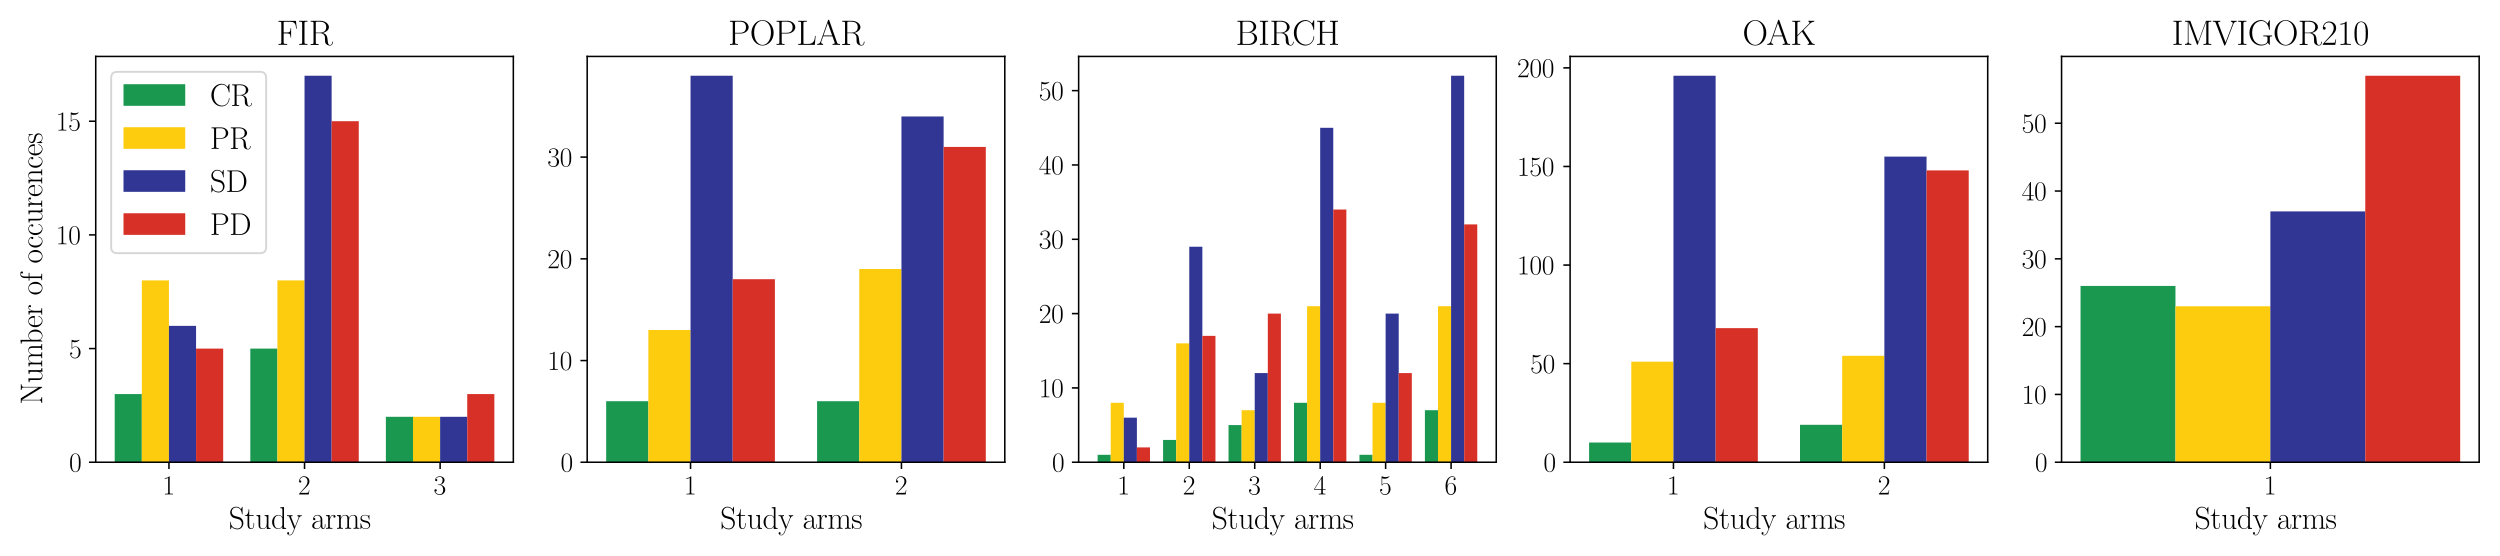 <?xml version="1.0" encoding="utf-8" standalone="no"?>
<!DOCTYPE svg PUBLIC "-//W3C//DTD SVG 1.1//EN"
  "http://www.w3.org/Graphics/SVG/1.1/DTD/svg11.dtd">
<svg xmlns:xlink="http://www.w3.org/1999/xlink" width="1296pt" height="288pt" viewBox="0 0 1296 288" xmlns="http://www.w3.org/2000/svg" version="1.1">
 <defs>
  <style type="text/css">*{stroke-linejoin: round; stroke-linecap: butt}</style>
 </defs>
 <g id="figure_1">
  <g id="patch_1">
   <path d="M 0 288 
L 1296 288 
L 1296 0 
L 0 0 
z
" style="fill: #ffffff"/>
  </g>
  <g id="axes_1">
   <g id="patch_2">
    <path d="M 49.626 239.633 
L 266.112 239.633 
L 266.112 29.253 
L 49.626 29.253 
z
" style="fill: #ffffff"/>
   </g>
   <g id="patch_3">
    <path d="M 59.466 239.633 
L 73.524 239.633 
L 73.524 204.275 
L 59.466 204.275 
z
" clip-path="url(#pa53cfef2d6)" style="fill: #1a9850"/>
   </g>
   <g id="patch_4">
    <path d="M 129.754 239.633 
L 143.812 239.633 
L 143.812 180.703 
L 129.754 180.703 
z
" clip-path="url(#pa53cfef2d6)" style="fill: #1a9850"/>
   </g>
   <g id="patch_5">
    <path d="M 200.042 239.633 
L 214.099 239.633 
L 214.099 216.061 
L 200.042 216.061 
z
" clip-path="url(#pa53cfef2d6)" style="fill: #1a9850"/>
   </g>
   <g id="patch_6">
    <path d="M 73.524 239.633 
L 87.581 239.633 
L 87.581 145.345 
L 73.524 145.345 
z
" clip-path="url(#pa53cfef2d6)" style="fill: #fdcc0f"/>
   </g>
   <g id="patch_7">
    <path d="M 143.812 239.633 
L 157.869 239.633 
L 157.869 145.345 
L 143.812 145.345 
z
" clip-path="url(#pa53cfef2d6)" style="fill: #fdcc0f"/>
   </g>
   <g id="patch_8">
    <path d="M 214.099 239.633 
L 228.157 239.633 
L 228.157 216.061 
L 214.099 216.061 
z
" clip-path="url(#pa53cfef2d6)" style="fill: #fdcc0f"/>
   </g>
   <g id="patch_9">
    <path d="M 87.581 239.633 
L 101.639 239.633 
L 101.639 168.917 
L 87.581 168.917 
z
" clip-path="url(#pa53cfef2d6)" style="fill: #313695"/>
   </g>
   <g id="patch_10">
    <path d="M 157.869 239.633 
L 171.927 239.633 
L 171.927 39.271 
L 157.869 39.271 
z
" clip-path="url(#pa53cfef2d6)" style="fill: #313695"/>
   </g>
   <g id="patch_11">
    <path d="M 228.157 239.633 
L 242.215 239.633 
L 242.215 216.061 
L 228.157 216.061 
z
" clip-path="url(#pa53cfef2d6)" style="fill: #313695"/>
   </g>
   <g id="patch_12">
    <path d="M 101.639 239.633 
L 115.697 239.633 
L 115.697 180.703 
L 101.639 180.703 
z
" clip-path="url(#pa53cfef2d6)" style="fill: #d73027"/>
   </g>
   <g id="patch_13">
    <path d="M 171.927 239.633 
L 185.984 239.633 
L 185.984 62.843 
L 171.927 62.843 
z
" clip-path="url(#pa53cfef2d6)" style="fill: #d73027"/>
   </g>
   <g id="patch_14">
    <path d="M 242.215 239.633 
L 256.272 239.633 
L 256.272 204.275 
L 242.215 204.275 
z
" clip-path="url(#pa53cfef2d6)" style="fill: #d73027"/>
   </g>
   <g id="matplotlib.axis_1">
    <g id="xtick_1">
     <g id="line2d_1">
      <defs>
       <path id="m0b7df0636b" d="M 0 0 
L 0 3.5 
" style="stroke: #000000; stroke-width: 0.8"/>
      </defs>
      <g>
       <use xlink:href="#m0b7df0636b" x="87.581" y="239.633" style="stroke: #000000; stroke-width: 0.8"/>
      </g>
     </g>
     <g id="text_1">
      <!-- $\mathdefault{1}$ -->
      <g transform="translate(84.167 256.319) scale(0.14 -0.14)">
       <defs>
        <path id="CMR17-31" d="M 1702 4083 
C 1702 4217 1696 4224 1606 4224 
C 1357 3927 979 3833 621 3820 
C 602 3820 570 3820 563 3808 
C 557 3795 557 3782 557 3648 
C 755 3648 1088 3686 1344 3839 
L 1344 467 
C 1344 243 1331 166 781 166 
L 589 166 
L 589 0 
C 896 6 1216 12 1523 12 
C 1830 12 2150 6 2458 0 
L 2458 166 
L 2266 166 
C 1715 166 1702 236 1702 467 
L 1702 4083 
z
" transform="scale(0.016)"/>
       </defs>
       <use xlink:href="#CMR17-31" transform="scale(0.996)"/>
      </g>
     </g>
    </g>
    <g id="xtick_2">
     <g id="line2d_2">
      <g>
       <use xlink:href="#m0b7df0636b" x="157.869" y="239.633" style="stroke: #000000; stroke-width: 0.8"/>
      </g>
     </g>
     <g id="text_2">
      <!-- $\mathdefault{2}$ -->
      <g transform="translate(154.455 256.319) scale(0.14 -0.14)">
       <defs>
        <path id="CMR17-32" d="M 2669 990 
L 2554 990 
C 2490 537 2438 460 2413 422 
C 2381 371 1920 371 1830 371 
L 602 371 
C 832 620 1280 1073 1824 1596 
C 2214 1966 2669 2400 2669 3033 
C 2669 3788 2067 4224 1395 4224 
C 691 4224 262 3603 262 3027 
C 262 2777 448 2745 525 2745 
C 589 2745 781 2783 781 3007 
C 781 3206 614 3264 525 3264 
C 486 3264 448 3257 422 3244 
C 544 3788 915 4057 1306 4057 
C 1862 4057 2227 3616 2227 3033 
C 2227 2477 1901 1998 1536 1583 
L 262 147 
L 262 0 
L 2515 0 
L 2669 990 
z
" transform="scale(0.016)"/>
       </defs>
       <use xlink:href="#CMR17-32" transform="scale(0.996)"/>
      </g>
     </g>
    </g>
    <g id="xtick_3">
     <g id="line2d_3">
      <g>
       <use xlink:href="#m0b7df0636b" x="228.157" y="239.633" style="stroke: #000000; stroke-width: 0.8"/>
      </g>
     </g>
     <g id="text_3">
      <!-- $\mathdefault{3}$ -->
      <g transform="translate(224.743 256.319) scale(0.14 -0.14)">
       <defs>
        <path id="CMR17-33" d="M 1414 2176 
C 1984 2176 2234 1673 2234 1094 
C 2234 322 1824 25 1453 25 
C 1114 25 563 193 390 691 
C 422 678 454 678 486 678 
C 640 678 755 780 755 947 
C 755 1132 614 1216 486 1216 
C 378 1216 211 1164 211 927 
C 211 335 787 -128 1466 -128 
C 2176 -128 2720 432 2720 1087 
C 2720 1718 2208 2176 1600 2246 
C 2086 2347 2554 2776 2554 3353 
C 2554 3856 2048 4224 1472 4224 
C 890 4224 378 3862 378 3347 
C 378 3123 544 3084 627 3084 
C 762 3084 877 3167 877 3334 
C 877 3500 762 3584 627 3584 
C 602 3584 570 3584 544 3571 
C 730 3999 1235 4076 1459 4076 
C 1683 4076 2106 3966 2106 3347 
C 2106 3167 2080 2851 1862 2574 
C 1670 2329 1453 2316 1242 2297 
C 1210 2297 1062 2284 1037 2284 
C 992 2278 966 2272 966 2227 
C 966 2182 973 2176 1101 2176 
L 1414 2176 
z
" transform="scale(0.016)"/>
       </defs>
       <use xlink:href="#CMR17-33" transform="scale(0.996)"/>
      </g>
     </g>
    </g>
    <g id="text_4">
     <!-- Study arms -->
     <g transform="translate(118.589 274.101) scale(0.16 -0.16)">
      <defs>
       <path id="CMR17-53" d="M 2803 4351 
C 2803 4467 2797 4473 2758 4473 
C 2720 4473 2707 4447 2682 4390 
L 2490 3965 
C 2246 4320 1875 4480 1472 4480 
C 819 4480 294 3958 294 3301 
C 294 3101 339 2817 557 2546 
C 794 2250 1018 2198 1530 2063 
C 1722 2011 2042 1927 2106 1901 
C 2470 1747 2662 1360 2662 999 
C 2662 534 2336 38 1779 38 
C 1094 38 454 425 410 1328 
C 403 1431 397 1437 352 1437 
C 301 1437 294 1431 294 1302 
L 294 0 
C 294 -116 301 -122 339 -122 
C 384 -122 397 -90 486 109 
C 493 128 493 141 614 386 
C 934 -39 1472 -128 1779 -128 
C 2477 -128 2970 457 2970 1141 
C 2970 1476 2848 1734 2778 1850 
C 2509 2263 2221 2340 1914 2417 
C 1869 2437 1856 2437 1498 2527 
C 1152 2617 1005 2662 845 2836 
C 666 3036 602 3243 602 3449 
C 602 3868 934 4326 1478 4326 
C 2157 4326 2579 3842 2675 3036 
C 2694 2920 2701 2914 2746 2914 
C 2803 2914 2803 2933 2803 3043 
L 2803 4351 
z
" transform="scale(0.016)"/>
       <path id="CMR17-74" d="M 966 2585 
L 1862 2585 
L 1862 2752 
L 966 2752 
L 966 3968 
L 851 3968 
C 838 3292 614 2700 70 2687 
L 70 2585 
L 627 2585 
L 627 778 
C 627 655 627 -64 1370 -64 
C 1747 -64 1965 308 1965 784 
L 1965 1151 
L 1850 1151 
L 1850 790 
C 1850 347 1677 51 1408 51 
C 1222 51 966 179 966 765 
L 966 2585 
z
" transform="scale(0.016)"/>
       <path id="CMR17-75" d="M 1882 2745 
L 1882 2579 
C 2259 2579 2317 2540 2317 2229 
L 2317 1053 
C 2317 510 2029 38 1555 38 
C 1030 38 986 355 986 691 
L 986 2816 
L 211 2745 
L 211 2579 
C 467 2579 640 2579 646 2320 
L 646 1079 
C 646 646 646 368 813 187 
C 896 103 1056 -64 1517 -64 
C 2061 -64 2272 400 2323 536 
L 2330 536 
L 2330 -64 
L 3091 -13 
L 3091 154 
C 2714 154 2656 193 2656 503 
L 2656 2816 
L 1882 2745 
z
" transform="scale(0.016)"/>
       <path id="CMR17-64" d="M 1869 4345 
L 1869 4179 
C 2246 4179 2304 4141 2304 3843 
L 2304 2371 
C 2278 2403 2016 2816 1498 2816 
C 845 2816 211 2228 211 1376 
C 211 529 806 -64 1434 -64 
C 1978 -64 2259 361 2291 406 
L 2291 -64 
L 3066 -13 
L 3066 154 
C 2688 154 2630 193 2630 503 
L 2630 4416 
L 1869 4345 
z
M 2291 762 
C 2291 568 2176 393 2029 264 
C 1811 70 1594 38 1472 38 
C 1286 38 621 135 621 1369 
C 621 2636 1363 2713 1530 2713 
C 1824 2713 2061 2545 2208 2313 
C 2291 2177 2291 2157 2291 2041 
L 2291 762 
z
" transform="scale(0.016)"/>
       <path id="CMR17-79" d="M 2496 2183 
C 2656 2579 2944 2585 3034 2585 
L 3034 2752 
C 2912 2745 2752 2739 2630 2739 
C 2496 2739 2285 2739 2157 2752 
L 2157 2585 
C 2400 2566 2406 2384 2406 2332 
C 2406 2268 2394 2235 2362 2158 
L 1664 409 
L 902 2300 
C 870 2378 870 2423 870 2430 
C 870 2572 1018 2585 1171 2585 
L 1171 2752 
C 1018 2739 742 2739 582 2739 
C 410 2739 205 2739 64 2752 
L 64 2585 
C 410 2585 448 2553 531 2345 
L 1485 -31 
C 1197 -795 1030 -1242 627 -1242 
C 557 -1242 397 -1223 282 -1106 
C 429 -1093 493 -1002 493 -892 
C 493 -782 416 -685 288 -685 
C 147 -685 77 -782 77 -899 
C 77 -1158 339 -1344 627 -1344 
C 998 -1344 1229 -983 1357 -659 
L 2496 2183 
z
" transform="scale(0.016)"/>
       <path id="CMR17-61" d="M 2304 1656 
C 2304 2048 2304 2275 2035 2534 
C 1798 2751 1523 2816 1306 2816 
C 800 2816 435 2408 435 1977 
C 435 1740 627 1728 666 1728 
C 749 1728 896 1779 896 1958 
C 896 2118 774 2188 666 2188 
C 640 2188 608 2182 589 2176 
C 723 2594 1069 2713 1293 2713 
C 1613 2713 1965 2421 1965 1875 
L 1965 1632 
C 1587 1619 1133 1568 774 1373 
C 371 1147 256 822 256 576 
C 256 77 832 -64 1171 -64 
C 1523 -64 1850 135 1990 505 
C 2003 219 2182 -39 2464 -39 
C 2598 -39 2938 51 2938 563 
L 2938 926 
L 2822 926 
L 2822 557 
C 2822 161 2650 109 2566 109 
C 2304 109 2304 446 2304 732 
L 2304 1656 
z
M 1965 887 
C 1965 323 1568 38 1216 38 
C 896 38 646 278 646 576 
C 646 771 730 1114 1101 1322 
C 1408 1497 1760 1523 1965 1536 
L 1965 887 
z
" transform="scale(0.016)"/>
       <path id="CMR17-72" d="M 960 1517 
C 960 2134 1222 2713 1702 2713 
C 1747 2713 1792 2707 1837 2687 
C 1837 2687 1696 2642 1696 2475 
C 1696 2321 1818 2257 1914 2257 
C 1990 2257 2131 2302 2131 2482 
C 2131 2687 1926 2816 1709 2816 
C 1222 2816 1011 2340 947 2115 
L 941 2115 
L 941 2816 
L 198 2745 
L 198 2578 
C 576 2578 634 2540 634 2231 
L 634 443 
C 634 198 608 166 198 166 
L 198 0 
C 352 12 646 12 813 12 
C 998 12 1325 12 1498 0 
L 1498 166 
C 1037 166 960 166 960 455 
L 960 1517 
z
" transform="scale(0.016)"/>
       <path id="CMR17-6d" d="M 4326 1954 
C 4326 2276 4269 2816 3507 2816 
C 3072 2816 2771 2520 2656 2173 
L 2650 2173 
C 2573 2700 2195 2816 1837 2816 
C 1331 2816 1069 2424 973 2166 
L 966 2166 
L 966 2816 
L 211 2745 
L 211 2578 
C 589 2578 646 2540 646 2231 
L 646 443 
C 646 198 621 166 211 166 
L 211 0 
C 365 12 646 12 813 12 
C 979 12 1267 12 1421 0 
L 1421 166 
C 1011 166 986 192 986 443 
L 986 1678 
C 986 2269 1344 2713 1792 2713 
C 2266 2713 2317 2289 2317 1980 
L 2317 443 
C 2317 198 2291 166 1882 166 
L 1882 0 
C 2035 12 2317 12 2483 12 
C 2650 12 2938 12 3091 0 
L 3091 166 
C 2682 166 2656 192 2656 443 
L 2656 1678 
C 2656 2269 3014 2713 3462 2713 
C 3936 2713 3987 2289 3987 1980 
L 3987 443 
C 3987 198 3962 166 3552 166 
L 3552 0 
C 3706 12 3987 12 4154 12 
C 4320 12 4608 12 4762 0 
L 4762 166 
C 4352 166 4326 192 4326 443 
L 4326 1954 
z
" transform="scale(0.016)"/>
       <path id="CMR17-73" d="M 1978 2688 
C 1978 2803 1971 2809 1933 2809 
C 1907 2809 1901 2803 1824 2707 
C 1805 2681 1747 2617 1728 2592 
C 1523 2809 1235 2816 1126 2816 
C 416 2816 160 2444 160 2073 
C 160 1497 813 1363 998 1324 
C 1402 1241 1542 1216 1677 1100 
C 1760 1024 1901 883 1901 652 
C 1901 384 1747 38 1158 38 
C 602 38 403 460 288 1024 
C 269 1113 269 1120 218 1120 
C 166 1120 160 1113 160 985 
L 160 64 
C 160 -52 166 -58 205 -58 
C 237 -58 243 -52 275 0 
C 314 57 410 211 448 275 
C 576 102 800 -64 1158 -64 
C 1792 -64 2131 281 2131 780 
C 2131 1107 1958 1280 1875 1356 
C 1683 1555 1459 1600 1190 1651 
C 838 1728 390 1817 390 2208 
C 390 2374 480 2726 1126 2726 
C 1811 2726 1850 2086 1862 1881 
C 1869 1849 1901 1843 1920 1843 
C 1978 1843 1978 1862 1978 1971 
L 1978 2688 
z
" transform="scale(0.016)"/>
      </defs>
      <use xlink:href="#CMR17-53" transform="scale(0.996)"/>
      <use xlink:href="#CMR17-74" transform="translate(50.895 0) scale(0.996)"/>
      <use xlink:href="#CMR17-75" transform="translate(86.176 0) scale(0.996)"/>
      <use xlink:href="#CMR17-64" transform="translate(137.072 0) scale(0.996)"/>
      <use xlink:href="#CMR17-79" transform="translate(187.967 0) scale(0.996)"/>
      <use xlink:href="#CMR17-61" transform="translate(266.336 0) scale(0.996)"/>
      <use xlink:href="#CMR17-72" transform="translate(312.026 0) scale(0.996)"/>
      <use xlink:href="#CMR17-6d" transform="translate(347.307 0) scale(0.996)"/>
      <use xlink:href="#CMR17-73" transform="translate(424.227 0) scale(0.996)"/>
     </g>
    </g>
   </g>
   <g id="matplotlib.axis_2">
    <g id="ytick_1">
     <g id="line2d_4">
      <defs>
       <path id="m9231e36036" d="M 0 0 
L -3.5 0 
" style="stroke: #000000; stroke-width: 0.8"/>
      </defs>
      <g>
       <use xlink:href="#m9231e36036" x="49.626" y="239.633" style="stroke: #000000; stroke-width: 0.8"/>
      </g>
     </g>
     <g id="text_5">
      <!-- $\mathdefault{0}$ -->
      <g transform="translate(35.798 244.476) scale(0.14 -0.14)">
       <defs>
        <path id="CMR17-30" d="M 2688 2038 
C 2688 2430 2682 3099 2413 3613 
C 2176 4063 1798 4224 1466 4224 
C 1158 4224 768 4082 525 3620 
C 269 3137 243 2539 243 2038 
C 243 1671 250 1112 448 623 
C 723 -39 1216 -128 1466 -128 
C 1760 -128 2208 -7 2470 604 
C 2662 1048 2688 1568 2688 2038 
z
M 1466 -26 
C 1056 -26 813 328 723 816 
C 653 1196 653 1749 653 2109 
C 653 2604 653 3015 736 3407 
C 858 3954 1216 4121 1466 4121 
C 1728 4121 2067 3947 2189 3420 
C 2272 3054 2278 2623 2278 2109 
C 2278 1691 2278 1176 2202 797 
C 2067 96 1690 -26 1466 -26 
z
" transform="scale(0.016)"/>
       </defs>
       <use xlink:href="#CMR17-30" transform="scale(0.996)"/>
      </g>
     </g>
    </g>
    <g id="ytick_2">
     <g id="line2d_5">
      <g>
       <use xlink:href="#m9231e36036" x="49.626" y="180.703" style="stroke: #000000; stroke-width: 0.8"/>
      </g>
     </g>
     <g id="text_6">
      <!-- $\mathdefault{5}$ -->
      <g transform="translate(35.798 185.546) scale(0.14 -0.14)">
       <defs>
        <path id="CMR17-35" d="M 730 3750 
C 794 3724 1056 3641 1325 3641 
C 1920 3641 2246 3961 2432 4140 
C 2432 4191 2432 4224 2394 4224 
C 2387 4224 2374 4224 2323 4198 
C 2099 4102 1837 4032 1517 4032 
C 1325 4032 1037 4055 723 4191 
C 653 4224 640 4224 634 4224 
C 602 4224 595 4217 595 4090 
L 595 2231 
C 595 2113 595 2080 659 2080 
C 691 2080 704 2093 736 2139 
C 941 2435 1222 2560 1542 2560 
C 1766 2560 2246 2415 2246 1293 
C 2246 1087 2246 716 2054 422 
C 1894 159 1645 25 1370 25 
C 947 25 518 319 403 812 
C 429 806 480 793 506 793 
C 589 793 749 838 749 1036 
C 749 1209 627 1280 506 1280 
C 358 1280 262 1190 262 1011 
C 262 454 704 -128 1382 -128 
C 2042 -128 2669 441 2669 1267 
C 2669 2054 2170 2662 1549 2662 
C 1222 2662 947 2540 730 2304 
L 730 3750 
z
" transform="scale(0.016)"/>
       </defs>
       <use xlink:href="#CMR17-35" transform="scale(0.996)"/>
      </g>
     </g>
    </g>
    <g id="ytick_3">
     <g id="line2d_6">
      <g>
       <use xlink:href="#m9231e36036" x="49.626" y="121.773" style="stroke: #000000; stroke-width: 0.8"/>
      </g>
     </g>
     <g id="text_7">
      <!-- $\mathdefault{10}$ -->
      <g transform="translate(28.969 126.616) scale(0.14 -0.14)">
       <use xlink:href="#CMR17-31" transform="scale(0.996)"/>
       <use xlink:href="#CMR17-30" transform="translate(45.69 0) scale(0.996)"/>
      </g>
     </g>
    </g>
    <g id="ytick_4">
     <g id="line2d_7">
      <g>
       <use xlink:href="#m9231e36036" x="49.626" y="62.843" style="stroke: #000000; stroke-width: 0.8"/>
      </g>
     </g>
     <g id="text_8">
      <!-- $\mathdefault{15}$ -->
      <g transform="translate(28.969 67.686) scale(0.14 -0.14)">
       <use xlink:href="#CMR17-31" transform="scale(0.996)"/>
       <use xlink:href="#CMR17-35" transform="translate(45.69 0) scale(0.996)"/>
      </g>
     </g>
    </g>
    <g id="text_9">
     <!-- Number of occurences -->
     <g transform="translate(21.87 209.706) rotate(-90) scale(0.16 -0.16)">
      <defs>
       <path id="CMR17-4e" d="M 1312 4275 
C 1267 4345 1261 4352 1139 4352 
L 326 4352 
L 326 4185 
L 448 4185 
C 704 4185 819 4153 838 4147 
L 838 624 
C 838 465 838 166 326 166 
L 326 0 
C 474 12 742 12 902 12 
C 1062 12 1331 12 1478 0 
L 1478 166 
C 966 166 966 465 966 624 
L 966 4057 
C 1011 4019 1011 4007 1056 3943 
L 3430 76 
C 3475 0 3494 0 3526 0 
C 3590 0 3590 19 3590 140 
L 3590 3726 
C 3590 3885 3590 4185 4102 4185 
L 4102 4352 
C 3955 4339 3686 4339 3526 4339 
C 3366 4339 3098 4339 2950 4352 
L 2950 4185 
C 3462 4185 3462 3885 3462 3726 
L 3462 777 
L 1312 4275 
z
" transform="scale(0.016)"/>
       <path id="CMR17-62" d="M 960 4416 
L 198 4345 
L 198 4179 
C 576 4179 634 4141 634 3843 
L 634 -13 
L 749 -13 
L 934 445 
C 1120 141 1395 -64 1766 -64 
C 2406 -64 3053 503 3053 1382 
C 3053 2209 2477 2816 1830 2816 
C 1434 2816 1152 2603 960 2351 
L 960 4416 
z
M 973 2022 
C 973 2138 973 2157 1062 2293 
C 1312 2681 1670 2713 1792 2713 
C 1984 2713 2643 2610 2643 1388 
C 2643 109 1888 38 1734 38 
C 1536 38 1248 115 1043 490 
C 973 613 973 626 973 742 
L 973 2022 
z
" transform="scale(0.016)"/>
       <path id="CMR17-65" d="M 2438 1503 
C 2464 1529 2464 1542 2464 1606 
C 2464 2251 2118 2816 1389 2816 
C 710 2816 173 2175 173 1394 
C 173 554 781 -64 1459 -64 
C 2176 -64 2458 619 2458 755 
C 2458 800 2419 800 2406 800 
C 2362 800 2355 787 2330 709 
C 2189 270 1837 51 1504 51 
C 1229 51 954 206 781 490 
C 582 819 582 1200 582 1503 
L 2438 1503 
z
M 589 1600 
C 634 2511 1126 2713 1382 2713 
C 1818 2713 2112 2308 2118 1600 
L 589 1600 
z
" transform="scale(0.016)"/>
       <path id="CMR17-6f" d="M 2758 1356 
C 2758 2176 2163 2816 1466 2816 
C 768 2816 173 2176 173 1356 
C 173 550 768 -64 1466 -64 
C 2163 -64 2758 550 2758 1356 
z
M 1466 51 
C 1165 51 909 230 762 480 
C 602 768 582 1126 582 1408 
C 582 1676 595 2009 762 2297 
C 890 2508 1139 2713 1466 2713 
C 1754 2713 1997 2553 2150 2329 
C 2349 2028 2349 1606 2349 1408 
C 2349 1158 2336 774 2163 467 
C 1984 172 1709 51 1466 51 
z
" transform="scale(0.016)"/>
       <path id="CMR17-66" d="M 979 2585 
L 1709 2585 
L 1709 2752 
L 966 2752 
L 966 3539 
C 966 4076 1235 4377 1510 4377 
C 1594 4377 1690 4363 1754 4339 
C 1702 4326 1568 4281 1568 4121 
C 1568 3955 1696 3904 1786 3904 
C 1875 3904 2003 3955 2003 4121 
C 2003 4353 1773 4480 1517 4480 
C 1152 4480 653 4211 653 3526 
L 653 2752 
L 141 2752 
L 141 2585 
L 653 2585 
L 653 441 
C 653 198 627 166 218 166 
L 218 0 
C 371 12 666 12 832 12 
C 1018 12 1344 12 1517 0 
L 1517 166 
C 1056 166 979 166 979 454 
L 979 2585 
z
" transform="scale(0.016)"/>
       <path id="CMR17-63" d="M 2234 2240 
C 2112 2240 1933 2240 1933 2015 
C 1933 1836 2080 1785 2163 1785 
C 2208 1785 2394 1804 2394 2028 
C 2394 2476 1958 2816 1466 2816 
C 787 2816 211 2201 211 1379 
C 211 521 813 -64 1466 -64 
C 2259 -64 2458 676 2458 747 
C 2458 773 2451 792 2406 792 
C 2362 792 2355 786 2330 702 
C 2163 180 1798 51 1523 51 
C 1114 51 621 431 621 1385 
C 621 2358 1094 2700 1472 2700 
C 1722 2700 2093 2582 2234 2240 
z
" transform="scale(0.016)"/>
       <path id="CMR17-6e" d="M 2656 1954 
C 2656 2282 2592 2816 1837 2816 
C 1331 2816 1069 2424 973 2166 
L 966 2166 
L 966 2816 
L 211 2745 
L 211 2578 
C 589 2578 646 2540 646 2231 
L 646 443 
C 646 198 621 166 211 166 
L 211 0 
C 365 12 646 12 813 12 
C 979 12 1267 12 1421 0 
L 1421 166 
C 1011 166 986 192 986 443 
L 986 1678 
C 986 2269 1344 2713 1792 2713 
C 2266 2713 2317 2289 2317 1980 
L 2317 443 
C 2317 198 2291 166 1882 166 
L 1882 0 
C 2035 12 2317 12 2483 12 
C 2650 12 2938 12 3091 0 
L 3091 166 
C 2682 166 2656 192 2656 443 
L 2656 1954 
z
" transform="scale(0.016)"/>
      </defs>
      <use xlink:href="#CMR17-4e" transform="scale(0.996)"/>
      <use xlink:href="#CMR17-75" transform="translate(69.072 0) scale(0.996)"/>
      <use xlink:href="#CMR17-6d" transform="translate(119.968 0) scale(0.996)"/>
      <use xlink:href="#CMR17-62" transform="translate(194.285 0) scale(0.996)"/>
      <use xlink:href="#CMR17-65" transform="translate(247.783 0) scale(0.996)"/>
      <use xlink:href="#CMR17-72" transform="translate(288.268 0) scale(0.996)"/>
      <use xlink:href="#CMR17-6f" transform="translate(353.625 0) scale(0.996)"/>
      <use xlink:href="#CMR17-66" transform="translate(399.316 0) scale(0.996)"/>
      <use xlink:href="#CMR17-6f" transform="translate(456.865 0) scale(0.996)"/>
      <use xlink:href="#CMR17-63" transform="translate(505.158 0) scale(0.996)"/>
      <use xlink:href="#CMR17-63" transform="translate(545.644 0) scale(0.996)"/>
      <use xlink:href="#CMR17-75" transform="translate(586.129 0) scale(0.996)"/>
      <use xlink:href="#CMR17-72" transform="translate(637.025 0) scale(0.996)"/>
      <use xlink:href="#CMR17-65" transform="translate(672.305 0) scale(0.996)"/>
      <use xlink:href="#CMR17-6e" transform="translate(712.791 0) scale(0.996)"/>
      <use xlink:href="#CMR17-63" transform="translate(763.686 0) scale(0.996)"/>
      <use xlink:href="#CMR17-65" transform="translate(804.172 0) scale(0.996)"/>
      <use xlink:href="#CMR17-73" transform="translate(844.658 0) scale(0.996)"/>
     </g>
    </g>
   </g>
   <g id="patch_15">
    <path d="M 49.626 239.633 
L 49.626 29.253 
" style="fill: none; stroke: #000000; stroke-width: 0.8; stroke-linejoin: miter; stroke-linecap: square"/>
   </g>
   <g id="patch_16">
    <path d="M 266.112 239.633 
L 266.112 29.253 
" style="fill: none; stroke: #000000; stroke-width: 0.8; stroke-linejoin: miter; stroke-linecap: square"/>
   </g>
   <g id="patch_17">
    <path d="M 49.626 239.633 
L 266.112 239.633 
" style="fill: none; stroke: #000000; stroke-width: 0.8; stroke-linejoin: miter; stroke-linecap: square"/>
   </g>
   <g id="patch_18">
    <path d="M 49.626 29.253 
L 266.112 29.253 
" style="fill: none; stroke: #000000; stroke-width: 0.8; stroke-linejoin: miter; stroke-linecap: square"/>
   </g>
   <g id="text_10">
    <!-- FIR -->
    <g transform="translate(143.432 23.253) scale(0.18 -0.18)">
     <defs>
      <path id="CMR17-46" d="M 3482 4339 
L 326 4339 
L 326 4172 
C 768 4172 838 4172 838 3883 
L 838 450 
C 838 166 768 166 326 166 
L 326 0 
C 512 12 870 12 1069 12 
C 1331 12 1638 12 1901 0 
L 1901 166 
L 1760 166 
C 1274 166 1261 229 1261 456 
L 1261 2073 
L 1837 2073 
C 2432 2073 2490 1865 2490 1334 
L 2605 1334 
L 2605 2991 
L 2490 2991 
C 2490 2451 2432 2240 1837 2240 
L 1261 2240 
L 1261 3922 
C 1261 4140 1274 4172 1530 4172 
L 2355 4172 
C 3322 4172 3430 3774 3520 2920 
L 3635 2920 
L 3482 4339 
z
" transform="scale(0.016)"/>
      <path id="CMR17-49" d="M 1261 3898 
C 1261 4185 1338 4185 1798 4185 
L 1798 4352 
C 1594 4339 1267 4339 1050 4339 
C 832 4339 506 4339 301 4352 
L 301 4185 
C 762 4185 838 4185 838 3898 
L 838 453 
C 838 166 762 166 301 166 
L 301 0 
C 506 12 832 12 1050 12 
C 1267 12 1594 12 1798 0 
L 1798 166 
C 1338 166 1261 166 1261 453 
L 1261 3898 
z
" transform="scale(0.016)"/>
      <path id="CMR17-52" d="M 2509 2156 
C 3117 2278 3629 2689 3629 3203 
C 3629 3806 2950 4352 2054 4352 
L 333 4352 
L 333 4185 
C 774 4185 845 4185 845 3896 
L 845 428 
C 845 140 774 140 333 140 
L 333 -26 
C 518 -13 851 -13 1050 -13 
C 1248 -13 1581 -13 1766 -26 
L 1766 140 
C 1325 140 1254 140 1254 428 
L 1254 2112 
L 2003 2112 
C 2368 2112 2573 1964 2662 1881 
C 2918 1632 2918 1459 2918 1024 
C 2918 595 2918 377 3110 160 
C 3354 -103 3680 -128 3821 -128 
C 4294 -128 4365 403 4365 512 
C 4365 550 4365 595 4307 595 
C 4256 595 4250 556 4250 531 
C 4218 115 4032 -26 3834 -26 
C 3482 -26 3443 377 3405 768 
C 3386 902 3373 998 3360 1139 
C 3322 1459 3270 1926 2509 2156 
z
M 1984 2214 
L 1254 2214 
L 1254 3935 
C 1254 4153 1267 4185 1523 4185 
L 1990 4185 
C 2522 4185 3142 3999 3142 3203 
C 3142 2374 2464 2214 1984 2214 
z
" transform="scale(0.016)"/>
     </defs>
     <use xlink:href="#CMR17-46" transform="scale(0.996)"/>
     <use xlink:href="#CMR17-49" transform="translate(59.984 0) scale(0.996)"/>
     <use xlink:href="#CMR17-52" transform="translate(92.622 0) scale(0.996)"/>
    </g>
   </g>
   <g id="legend_1">
    <g id="patch_19">
     <path d="M 60.826 131.251 
L 134.785 131.251 
Q 137.985 131.251 137.985 128.051 
L 137.985 40.453 
Q 137.985 37.253 134.785 37.253 
L 60.826 37.253 
Q 57.626 37.253 57.626 40.453 
L 57.626 128.051 
Q 57.626 131.251 60.826 131.251 
z
" style="fill: #ffffff; opacity: 0.8; stroke: #cccccc; stroke-linejoin: miter"/>
    </g>
    <g id="patch_20">
     <path d="M 64.026 54.853 
L 96.026 54.853 
L 96.026 43.653 
L 64.026 43.653 
z
" style="fill: #1a9850"/>
    </g>
    <g id="text_11">
     <!-- CR -->
     <g transform="translate(108.826 54.853) scale(0.16 -0.16)">
      <defs>
       <path id="CMR17-43" d="M 3974 4351 
C 3974 4467 3968 4473 3930 4473 
C 3904 4473 3898 4467 3853 4390 
L 3571 3849 
C 3258 4249 2874 4480 2381 4480 
C 1286 4480 294 3507 294 2179 
C 294 837 1286 -128 2387 -128 
C 3366 -128 3974 741 3974 1482 
C 3974 1547 3974 1573 3917 1573 
C 3866 1573 3866 1553 3859 1495 
C 3808 592 3168 38 2477 38 
C 1824 38 781 502 781 2179 
C 781 3862 1843 4313 2464 4313 
C 3187 4313 3712 3681 3834 2785 
C 3846 2707 3846 2695 3904 2695 
C 3974 2695 3974 2707 3974 2824 
L 3974 4351 
z
" transform="scale(0.016)"/>
      </defs>
      <use xlink:href="#CMR17-43" transform="scale(0.996)"/>
      <use xlink:href="#CMR17-52" transform="translate(66.51 0) scale(0.996)"/>
     </g>
    </g>
    <g id="patch_21">
     <path d="M 64.026 77.153 
L 96.026 77.153 
L 96.026 65.953 
L 64.026 65.953 
z
" style="fill: #fdcc0f"/>
    </g>
    <g id="text_12">
     <!-- PR -->
     <g transform="translate(108.826 77.153) scale(0.16 -0.16)">
      <defs>
       <path id="CMR17-50" d="M 1267 2048 
L 2291 2048 
C 3117 2048 3718 2583 3718 3187 
C 3718 3791 3130 4352 2291 4352 
L 333 4352 
L 333 4185 
C 774 4185 845 4185 845 3899 
L 845 453 
C 845 166 774 166 333 166 
L 333 0 
C 518 12 858 12 1056 12 
C 1254 12 1594 12 1779 0 
L 1779 166 
C 1338 166 1267 166 1267 453 
L 1267 2048 
z
M 1254 2182 
L 1254 3937 
C 1254 4153 1267 4185 1523 4185 
L 2170 4185 
C 2995 4185 3232 3715 3232 3187 
C 3232 2608 2950 2182 2170 2182 
L 1254 2182 
z
" transform="scale(0.016)"/>
      </defs>
      <use xlink:href="#CMR17-50" transform="scale(0.996)"/>
      <use xlink:href="#CMR17-52" transform="translate(62.586 0) scale(0.996)"/>
     </g>
    </g>
    <g id="patch_22">
     <path d="M 64.026 99.452 
L 96.026 99.452 
L 96.026 88.252 
L 64.026 88.252 
z
" style="fill: #313695"/>
    </g>
    <g id="text_13">
     <!-- SD -->
     <g transform="translate(108.826 99.452) scale(0.16 -0.16)">
      <defs>
       <path id="CMR17-44" d="M 333 4352 
L 333 4185 
C 774 4185 845 4185 845 3898 
L 845 453 
C 845 166 774 166 333 166 
L 333 0 
L 2368 0 
C 3398 0 4224 943 4224 2140 
C 4224 3344 3411 4352 2368 4352 
L 333 4352 
z
M 1523 166 
C 1267 166 1254 198 1254 414 
L 1254 3936 
C 1254 4153 1267 4185 1523 4185 
L 2240 4185 
C 2771 4185 3750 3873 3750 2140 
C 3750 1242 3488 879 3366 707 
C 3213 510 2848 166 2240 166 
L 1523 166 
z
" transform="scale(0.016)"/>
      </defs>
      <use xlink:href="#CMR17-53" transform="scale(0.996)"/>
      <use xlink:href="#CMR17-44" transform="translate(50.895 0) scale(0.996)"/>
     </g>
    </g>
    <g id="patch_23">
     <path d="M 64.026 121.752 
L 96.026 121.752 
L 96.026 110.552 
L 64.026 110.552 
z
" style="fill: #d73027"/>
    </g>
    <g id="text_14">
     <!-- PD -->
     <g transform="translate(108.826 121.752) scale(0.16 -0.16)">
      <use xlink:href="#CMR17-50" transform="scale(0.996)"/>
      <use xlink:href="#CMR17-44" transform="translate(62.586 0) scale(0.996)"/>
     </g>
    </g>
   </g>
  </g>
  <g id="axes_2">
   <g id="patch_24">
    <path d="M 304.398 239.633 
L 520.884 239.633 
L 520.884 29.253 
L 304.398 29.253 
z
" style="fill: #ffffff"/>
   </g>
   <g id="patch_25">
    <path d="M 314.238 239.633 
L 336.106 239.633 
L 336.106 207.997 
L 314.238 207.997 
z
" clip-path="url(#pe8de630a7a)" style="fill: #1a9850"/>
   </g>
   <g id="patch_26">
    <path d="M 423.575 239.633 
L 445.442 239.633 
L 445.442 207.997 
L 423.575 207.997 
z
" clip-path="url(#pe8de630a7a)" style="fill: #1a9850"/>
   </g>
   <g id="patch_27">
    <path d="M 336.106 239.633 
L 357.973 239.633 
L 357.973 171.088 
L 336.106 171.088 
z
" clip-path="url(#pe8de630a7a)" style="fill: #fdcc0f"/>
   </g>
   <g id="patch_28">
    <path d="M 445.442 239.633 
L 467.309 239.633 
L 467.309 139.452 
L 445.442 139.452 
z
" clip-path="url(#pe8de630a7a)" style="fill: #fdcc0f"/>
   </g>
   <g id="patch_29">
    <path d="M 357.973 239.633 
L 379.84 239.633 
L 379.84 39.271 
L 357.973 39.271 
z
" clip-path="url(#pe8de630a7a)" style="fill: #313695"/>
   </g>
   <g id="patch_30">
    <path d="M 467.309 239.633 
L 489.177 239.633 
L 489.177 60.362 
L 467.309 60.362 
z
" clip-path="url(#pe8de630a7a)" style="fill: #313695"/>
   </g>
   <g id="patch_31">
    <path d="M 379.84 239.633 
L 401.707 239.633 
L 401.707 144.725 
L 379.84 144.725 
z
" clip-path="url(#pe8de630a7a)" style="fill: #d73027"/>
   </g>
   <g id="patch_32">
    <path d="M 489.177 239.633 
L 511.044 239.633 
L 511.044 76.18 
L 489.177 76.18 
z
" clip-path="url(#pe8de630a7a)" style="fill: #d73027"/>
   </g>
   <g id="matplotlib.axis_3">
    <g id="xtick_4">
     <g id="line2d_8">
      <g>
       <use xlink:href="#m0b7df0636b" x="357.973" y="239.633" style="stroke: #000000; stroke-width: 0.8"/>
      </g>
     </g>
     <g id="text_15">
      <!-- $\mathdefault{1}$ -->
      <g transform="translate(354.559 256.319) scale(0.14 -0.14)">
       <use xlink:href="#CMR17-31" transform="scale(0.996)"/>
      </g>
     </g>
    </g>
    <g id="xtick_5">
     <g id="line2d_9">
      <g>
       <use xlink:href="#m0b7df0636b" x="467.309" y="239.633" style="stroke: #000000; stroke-width: 0.8"/>
      </g>
     </g>
     <g id="text_16">
      <!-- $\mathdefault{2}$ -->
      <g transform="translate(463.895 256.319) scale(0.14 -0.14)">
       <use xlink:href="#CMR17-32" transform="scale(0.996)"/>
      </g>
     </g>
    </g>
    <g id="text_17">
     <!-- Study arms -->
     <g transform="translate(373.361 274.101) scale(0.16 -0.16)">
      <use xlink:href="#CMR17-53" transform="scale(0.996)"/>
      <use xlink:href="#CMR17-74" transform="translate(50.895 0) scale(0.996)"/>
      <use xlink:href="#CMR17-75" transform="translate(86.176 0) scale(0.996)"/>
      <use xlink:href="#CMR17-64" transform="translate(137.072 0) scale(0.996)"/>
      <use xlink:href="#CMR17-79" transform="translate(187.967 0) scale(0.996)"/>
      <use xlink:href="#CMR17-61" transform="translate(266.336 0) scale(0.996)"/>
      <use xlink:href="#CMR17-72" transform="translate(312.026 0) scale(0.996)"/>
      <use xlink:href="#CMR17-6d" transform="translate(347.307 0) scale(0.996)"/>
      <use xlink:href="#CMR17-73" transform="translate(424.227 0) scale(0.996)"/>
     </g>
    </g>
   </g>
   <g id="matplotlib.axis_4">
    <g id="ytick_5">
     <g id="line2d_10">
      <g>
       <use xlink:href="#m9231e36036" x="304.398" y="239.633" style="stroke: #000000; stroke-width: 0.8"/>
      </g>
     </g>
     <g id="text_18">
      <!-- $\mathdefault{0}$ -->
      <g transform="translate(290.569 244.476) scale(0.14 -0.14)">
       <use xlink:href="#CMR17-30" transform="scale(0.996)"/>
      </g>
     </g>
    </g>
    <g id="ytick_6">
     <g id="line2d_11">
      <g>
       <use xlink:href="#m9231e36036" x="304.398" y="186.906" style="stroke: #000000; stroke-width: 0.8"/>
      </g>
     </g>
     <g id="text_19">
      <!-- $\mathdefault{10}$ -->
      <g transform="translate(283.741 191.749) scale(0.14 -0.14)">
       <use xlink:href="#CMR17-31" transform="scale(0.996)"/>
       <use xlink:href="#CMR17-30" transform="translate(45.69 0) scale(0.996)"/>
      </g>
     </g>
    </g>
    <g id="ytick_7">
     <g id="line2d_12">
      <g>
       <use xlink:href="#m9231e36036" x="304.398" y="134.18" style="stroke: #000000; stroke-width: 0.8"/>
      </g>
     </g>
     <g id="text_20">
      <!-- $\mathdefault{20}$ -->
      <g transform="translate(283.741 139.022) scale(0.14 -0.14)">
       <use xlink:href="#CMR17-32" transform="scale(0.996)"/>
       <use xlink:href="#CMR17-30" transform="translate(45.69 0) scale(0.996)"/>
      </g>
     </g>
    </g>
    <g id="ytick_8">
     <g id="line2d_13">
      <g>
       <use xlink:href="#m9231e36036" x="304.398" y="81.453" style="stroke: #000000; stroke-width: 0.8"/>
      </g>
     </g>
     <g id="text_21">
      <!-- $\mathdefault{30}$ -->
      <g transform="translate(283.741 86.296) scale(0.14 -0.14)">
       <use xlink:href="#CMR17-33" transform="scale(0.996)"/>
       <use xlink:href="#CMR17-30" transform="translate(45.69 0) scale(0.996)"/>
      </g>
     </g>
    </g>
   </g>
   <g id="patch_33">
    <path d="M 304.398 239.633 
L 304.398 29.253 
" style="fill: none; stroke: #000000; stroke-width: 0.8; stroke-linejoin: miter; stroke-linecap: square"/>
   </g>
   <g id="patch_34">
    <path d="M 520.884 239.633 
L 520.884 29.253 
" style="fill: none; stroke: #000000; stroke-width: 0.8; stroke-linejoin: miter; stroke-linecap: square"/>
   </g>
   <g id="patch_35">
    <path d="M 304.398 239.633 
L 520.884 239.633 
" style="fill: none; stroke: #000000; stroke-width: 0.8; stroke-linejoin: miter; stroke-linecap: square"/>
   </g>
   <g id="patch_36">
    <path d="M 304.398 29.253 
L 520.884 29.253 
" style="fill: none; stroke: #000000; stroke-width: 0.8; stroke-linejoin: miter; stroke-linecap: square"/>
   </g>
   <g id="text_22">
    <!-- POPLAR -->
    <g transform="translate(377.439 23.253) scale(0.18 -0.18)">
     <defs>
      <path id="CMR17-4f" d="M 4307 2166 
C 4307 3488 3366 4480 2304 4480 
C 1216 4480 294 3475 294 2166 
C 294 857 1229 -128 2298 -128 
C 3392 -128 4307 876 4307 2166 
z
M 2304 -13 
C 1574 -13 781 722 781 2250 
C 781 3771 1651 4364 2298 4364 
C 2976 4364 3821 3752 3821 2250 
C 3821 696 3008 -13 2304 -13 
z
" transform="scale(0.016)"/>
      <path id="CMR17-4c" d="M 3469 1612 
L 3354 1612 
C 3302 981 3219 166 2125 166 
L 1530 166 
C 1274 166 1261 198 1261 414 
L 1261 3892 
C 1261 4121 1274 4185 1760 4185 
L 1901 4185 
L 1901 4352 
C 1638 4339 1331 4339 1069 4339 
C 870 4339 512 4339 326 4352 
L 326 4185 
C 768 4185 838 4185 838 3898 
L 838 453 
C 838 166 768 166 326 166 
L 326 0 
L 3315 0 
L 3469 1612 
z
" transform="scale(0.016)"/>
      <path id="CMR17-41" d="M 2323 4441 
C 2291 4524 2278 4544 2214 4544 
C 2150 4544 2138 4524 2106 4441 
L 749 580 
C 627 236 371 166 147 166 
L 147 0 
C 262 12 518 12 640 12 
C 800 12 1056 12 1210 0 
L 1210 166 
C 909 179 864 382 864 459 
C 864 516 877 548 890 586 
L 1229 1536 
L 2906 1536 
L 3290 453 
C 3322 376 3322 363 3322 338 
C 3322 166 3046 166 2925 166 
L 2925 0 
C 3110 12 3443 12 3642 12 
C 3808 12 4128 12 4282 0 
L 4282 166 
C 3942 166 3827 166 3744 402 
L 2323 4441 
z
M 2067 3924 
L 2848 1702 
L 1286 1702 
L 2067 3924 
z
" transform="scale(0.016)"/>
     </defs>
     <use xlink:href="#CMR17-50" transform="scale(0.996)"/>
     <use xlink:href="#CMR17-4f" transform="translate(62.586 0) scale(0.996)"/>
     <use xlink:href="#CMR17-50" transform="translate(134.301 0) scale(0.996)"/>
     <use xlink:href="#CMR17-4c" transform="translate(196.887 0) scale(0.996)"/>
     <use xlink:href="#CMR17-41" transform="translate(254.269 0) scale(0.996)"/>
     <use xlink:href="#CMR17-52" transform="translate(323.341 0) scale(0.996)"/>
    </g>
   </g>
  </g>
  <g id="axes_3">
   <g id="patch_37">
    <path d="M 559.17 239.633 
L 775.656 239.633 
L 775.656 29.253 
L 559.17 29.253 
z
" style="fill: #ffffff"/>
   </g>
   <g id="patch_38">
    <path d="M 569.01 239.633 
L 575.797 239.633 
L 575.797 235.78 
L 569.01 235.78 
z
" clip-path="url(#p7478f0e0d4)" style="fill: #1a9850"/>
   </g>
   <g id="patch_39">
    <path d="M 602.942 239.633 
L 609.729 239.633 
L 609.729 228.074 
L 602.942 228.074 
z
" clip-path="url(#p7478f0e0d4)" style="fill: #1a9850"/>
   </g>
   <g id="patch_40">
    <path d="M 636.874 239.633 
L 643.661 239.633 
L 643.661 220.367 
L 636.874 220.367 
z
" clip-path="url(#p7478f0e0d4)" style="fill: #1a9850"/>
   </g>
   <g id="patch_41">
    <path d="M 670.806 239.633 
L 677.593 239.633 
L 677.593 208.808 
L 670.806 208.808 
z
" clip-path="url(#p7478f0e0d4)" style="fill: #1a9850"/>
   </g>
   <g id="patch_42">
    <path d="M 704.738 239.633 
L 711.525 239.633 
L 711.525 235.78 
L 704.738 235.78 
z
" clip-path="url(#p7478f0e0d4)" style="fill: #1a9850"/>
   </g>
   <g id="patch_43">
    <path d="M 738.67 239.633 
L 745.457 239.633 
L 745.457 212.661 
L 738.67 212.661 
z
" clip-path="url(#p7478f0e0d4)" style="fill: #1a9850"/>
   </g>
   <g id="patch_44">
    <path d="M 575.797 239.633 
L 582.583 239.633 
L 582.583 208.808 
L 575.797 208.808 
z
" clip-path="url(#p7478f0e0d4)" style="fill: #fdcc0f"/>
   </g>
   <g id="patch_45">
    <path d="M 609.729 239.633 
L 616.515 239.633 
L 616.515 177.983 
L 609.729 177.983 
z
" clip-path="url(#p7478f0e0d4)" style="fill: #fdcc0f"/>
   </g>
   <g id="patch_46">
    <path d="M 643.661 239.633 
L 650.447 239.633 
L 650.447 212.661 
L 643.661 212.661 
z
" clip-path="url(#p7478f0e0d4)" style="fill: #fdcc0f"/>
   </g>
   <g id="patch_47">
    <path d="M 677.593 239.633 
L 684.379 239.633 
L 684.379 158.718 
L 677.593 158.718 
z
" clip-path="url(#p7478f0e0d4)" style="fill: #fdcc0f"/>
   </g>
   <g id="patch_48">
    <path d="M 711.525 239.633 
L 718.311 239.633 
L 718.311 208.808 
L 711.525 208.808 
z
" clip-path="url(#p7478f0e0d4)" style="fill: #fdcc0f"/>
   </g>
   <g id="patch_49">
    <path d="M 745.457 239.633 
L 752.243 239.633 
L 752.243 158.718 
L 745.457 158.718 
z
" clip-path="url(#p7478f0e0d4)" style="fill: #fdcc0f"/>
   </g>
   <g id="patch_50">
    <path d="M 582.583 239.633 
L 589.369 239.633 
L 589.369 216.514 
L 582.583 216.514 
z
" clip-path="url(#p7478f0e0d4)" style="fill: #313695"/>
   </g>
   <g id="patch_51">
    <path d="M 616.515 239.633 
L 623.301 239.633 
L 623.301 127.893 
L 616.515 127.893 
z
" clip-path="url(#p7478f0e0d4)" style="fill: #313695"/>
   </g>
   <g id="patch_52">
    <path d="M 650.447 239.633 
L 657.233 239.633 
L 657.233 193.396 
L 650.447 193.396 
z
" clip-path="url(#p7478f0e0d4)" style="fill: #313695"/>
   </g>
   <g id="patch_53">
    <path d="M 684.379 239.633 
L 691.165 239.633 
L 691.165 66.243 
L 684.379 66.243 
z
" clip-path="url(#p7478f0e0d4)" style="fill: #313695"/>
   </g>
   <g id="patch_54">
    <path d="M 718.311 239.633 
L 725.097 239.633 
L 725.097 162.571 
L 718.311 162.571 
z
" clip-path="url(#p7478f0e0d4)" style="fill: #313695"/>
   </g>
   <g id="patch_55">
    <path d="M 752.243 239.633 
L 759.03 239.633 
L 759.03 39.271 
L 752.243 39.271 
z
" clip-path="url(#p7478f0e0d4)" style="fill: #313695"/>
   </g>
   <g id="patch_56">
    <path d="M 589.369 239.633 
L 596.156 239.633 
L 596.156 231.927 
L 589.369 231.927 
z
" clip-path="url(#p7478f0e0d4)" style="fill: #d73027"/>
   </g>
   <g id="patch_57">
    <path d="M 623.301 239.633 
L 630.088 239.633 
L 630.088 174.13 
L 623.301 174.13 
z
" clip-path="url(#p7478f0e0d4)" style="fill: #d73027"/>
   </g>
   <g id="patch_58">
    <path d="M 657.233 239.633 
L 664.02 239.633 
L 664.02 162.571 
L 657.233 162.571 
z
" clip-path="url(#p7478f0e0d4)" style="fill: #d73027"/>
   </g>
   <g id="patch_59">
    <path d="M 691.165 239.633 
L 697.952 239.633 
L 697.952 108.627 
L 691.165 108.627 
z
" clip-path="url(#p7478f0e0d4)" style="fill: #d73027"/>
   </g>
   <g id="patch_60">
    <path d="M 725.097 239.633 
L 731.884 239.633 
L 731.884 193.396 
L 725.097 193.396 
z
" clip-path="url(#p7478f0e0d4)" style="fill: #d73027"/>
   </g>
   <g id="patch_61">
    <path d="M 759.03 239.633 
L 765.816 239.633 
L 765.816 116.334 
L 759.03 116.334 
z
" clip-path="url(#p7478f0e0d4)" style="fill: #d73027"/>
   </g>
   <g id="matplotlib.axis_5">
    <g id="xtick_6">
     <g id="line2d_14">
      <g>
       <use xlink:href="#m0b7df0636b" x="582.583" y="239.633" style="stroke: #000000; stroke-width: 0.8"/>
      </g>
     </g>
     <g id="text_23">
      <!-- $\mathdefault{1}$ -->
      <g transform="translate(579.169 256.319) scale(0.14 -0.14)">
       <use xlink:href="#CMR17-31" transform="scale(0.996)"/>
      </g>
     </g>
    </g>
    <g id="xtick_7">
     <g id="line2d_15">
      <g>
       <use xlink:href="#m0b7df0636b" x="616.515" y="239.633" style="stroke: #000000; stroke-width: 0.8"/>
      </g>
     </g>
     <g id="text_24">
      <!-- $\mathdefault{2}$ -->
      <g transform="translate(613.101 256.319) scale(0.14 -0.14)">
       <use xlink:href="#CMR17-32" transform="scale(0.996)"/>
      </g>
     </g>
    </g>
    <g id="xtick_8">
     <g id="line2d_16">
      <g>
       <use xlink:href="#m0b7df0636b" x="650.447" y="239.633" style="stroke: #000000; stroke-width: 0.8"/>
      </g>
     </g>
     <g id="text_25">
      <!-- $\mathdefault{3}$ -->
      <g transform="translate(647.033 256.319) scale(0.14 -0.14)">
       <use xlink:href="#CMR17-33" transform="scale(0.996)"/>
      </g>
     </g>
    </g>
    <g id="xtick_9">
     <g id="line2d_17">
      <g>
       <use xlink:href="#m0b7df0636b" x="684.379" y="239.633" style="stroke: #000000; stroke-width: 0.8"/>
      </g>
     </g>
     <g id="text_26">
      <!-- $\mathdefault{4}$ -->
      <g transform="translate(680.965 256.319) scale(0.14 -0.14)">
       <defs>
        <path id="CMR17-34" d="M 2150 4147 
C 2150 4281 2144 4288 2029 4288 
L 128 1254 
L 128 1088 
L 1779 1088 
L 1779 460 
C 1779 230 1766 166 1318 166 
L 1197 166 
L 1197 0 
C 1402 12 1747 12 1965 12 
C 2182 12 2528 12 2733 0 
L 2733 166 
L 2611 166 
C 2163 166 2150 230 2150 460 
L 2150 1088 
L 2803 1088 
L 2803 1254 
L 2150 1254 
L 2150 4147 
z
M 1798 3723 
L 1798 1254 
L 256 1254 
L 1798 3723 
z
" transform="scale(0.016)"/>
       </defs>
       <use xlink:href="#CMR17-34" transform="scale(0.996)"/>
      </g>
     </g>
    </g>
    <g id="xtick_10">
     <g id="line2d_18">
      <g>
       <use xlink:href="#m0b7df0636b" x="718.311" y="239.633" style="stroke: #000000; stroke-width: 0.8"/>
      </g>
     </g>
     <g id="text_27">
      <!-- $\mathdefault{5}$ -->
      <g transform="translate(714.897 256.319) scale(0.14 -0.14)">
       <use xlink:href="#CMR17-35" transform="scale(0.996)"/>
      </g>
     </g>
    </g>
    <g id="xtick_11">
     <g id="line2d_19">
      <g>
       <use xlink:href="#m0b7df0636b" x="752.243" y="239.633" style="stroke: #000000; stroke-width: 0.8"/>
      </g>
     </g>
     <g id="text_28">
      <!-- $\mathdefault{6}$ -->
      <g transform="translate(748.829 256.319) scale(0.14 -0.14)">
       <defs>
        <path id="CMR17-36" d="M 678 2198 
C 678 3712 1395 4076 1811 4076 
C 1946 4076 2272 4049 2400 3782 
C 2298 3782 2106 3782 2106 3558 
C 2106 3385 2246 3328 2336 3328 
C 2394 3328 2566 3353 2566 3571 
C 2566 3987 2246 4224 1805 4224 
C 1043 4224 243 3411 243 2011 
C 243 257 966 -128 1478 -128 
C 2099 -128 2688 431 2688 1295 
C 2688 2101 2170 2688 1517 2688 
C 1126 2688 838 2430 678 1979 
L 678 2198 
z
M 1478 25 
C 691 25 691 1212 691 1450 
C 691 1914 909 2585 1504 2585 
C 1613 2585 1926 2585 2138 2140 
C 2253 1889 2253 1624 2253 1302 
C 2253 954 2253 696 2118 438 
C 1978 173 1773 25 1478 25 
z
" transform="scale(0.016)"/>
       </defs>
       <use xlink:href="#CMR17-36" transform="scale(0.996)"/>
      </g>
     </g>
    </g>
    <g id="text_29">
     <!-- Study arms -->
     <g transform="translate(628.133 274.101) scale(0.16 -0.16)">
      <use xlink:href="#CMR17-53" transform="scale(0.996)"/>
      <use xlink:href="#CMR17-74" transform="translate(50.895 0) scale(0.996)"/>
      <use xlink:href="#CMR17-75" transform="translate(86.176 0) scale(0.996)"/>
      <use xlink:href="#CMR17-64" transform="translate(137.072 0) scale(0.996)"/>
      <use xlink:href="#CMR17-79" transform="translate(187.967 0) scale(0.996)"/>
      <use xlink:href="#CMR17-61" transform="translate(266.336 0) scale(0.996)"/>
      <use xlink:href="#CMR17-72" transform="translate(312.026 0) scale(0.996)"/>
      <use xlink:href="#CMR17-6d" transform="translate(347.307 0) scale(0.996)"/>
      <use xlink:href="#CMR17-73" transform="translate(424.227 0) scale(0.996)"/>
     </g>
    </g>
   </g>
   <g id="matplotlib.axis_6">
    <g id="ytick_9">
     <g id="line2d_20">
      <g>
       <use xlink:href="#m9231e36036" x="559.17" y="239.633" style="stroke: #000000; stroke-width: 0.8"/>
      </g>
     </g>
     <g id="text_30">
      <!-- $\mathdefault{0}$ -->
      <g transform="translate(545.341 244.476) scale(0.14 -0.14)">
       <use xlink:href="#CMR17-30" transform="scale(0.996)"/>
      </g>
     </g>
    </g>
    <g id="ytick_10">
     <g id="line2d_21">
      <g>
       <use xlink:href="#m9231e36036" x="559.17" y="201.102" style="stroke: #000000; stroke-width: 0.8"/>
      </g>
     </g>
     <g id="text_31">
      <!-- $\mathdefault{10}$ -->
      <g transform="translate(538.513 205.945) scale(0.14 -0.14)">
       <use xlink:href="#CMR17-31" transform="scale(0.996)"/>
       <use xlink:href="#CMR17-30" transform="translate(45.69 0) scale(0.996)"/>
      </g>
     </g>
    </g>
    <g id="ytick_11">
     <g id="line2d_22">
      <g>
       <use xlink:href="#m9231e36036" x="559.17" y="162.571" style="stroke: #000000; stroke-width: 0.8"/>
      </g>
     </g>
     <g id="text_32">
      <!-- $\mathdefault{20}$ -->
      <g transform="translate(538.513 167.414) scale(0.14 -0.14)">
       <use xlink:href="#CMR17-32" transform="scale(0.996)"/>
       <use xlink:href="#CMR17-30" transform="translate(45.69 0) scale(0.996)"/>
      </g>
     </g>
    </g>
    <g id="ytick_12">
     <g id="line2d_23">
      <g>
       <use xlink:href="#m9231e36036" x="559.17" y="124.04" style="stroke: #000000; stroke-width: 0.8"/>
      </g>
     </g>
     <g id="text_33">
      <!-- $\mathdefault{30}$ -->
      <g transform="translate(538.513 128.883) scale(0.14 -0.14)">
       <use xlink:href="#CMR17-33" transform="scale(0.996)"/>
       <use xlink:href="#CMR17-30" transform="translate(45.69 0) scale(0.996)"/>
      </g>
     </g>
    </g>
    <g id="ytick_13">
     <g id="line2d_24">
      <g>
       <use xlink:href="#m9231e36036" x="559.17" y="85.509" style="stroke: #000000; stroke-width: 0.8"/>
      </g>
     </g>
     <g id="text_34">
      <!-- $\mathdefault{40}$ -->
      <g transform="translate(538.513 90.352) scale(0.14 -0.14)">
       <use xlink:href="#CMR17-34" transform="scale(0.996)"/>
       <use xlink:href="#CMR17-30" transform="translate(45.69 0) scale(0.996)"/>
      </g>
     </g>
    </g>
    <g id="ytick_14">
     <g id="line2d_25">
      <g>
       <use xlink:href="#m9231e36036" x="559.17" y="46.978" style="stroke: #000000; stroke-width: 0.8"/>
      </g>
     </g>
     <g id="text_35">
      <!-- $\mathdefault{50}$ -->
      <g transform="translate(538.513 51.821) scale(0.14 -0.14)">
       <use xlink:href="#CMR17-35" transform="scale(0.996)"/>
       <use xlink:href="#CMR17-30" transform="translate(45.69 0) scale(0.996)"/>
      </g>
     </g>
    </g>
   </g>
   <g id="patch_62">
    <path d="M 559.17 239.633 
L 559.17 29.253 
" style="fill: none; stroke: #000000; stroke-width: 0.8; stroke-linejoin: miter; stroke-linecap: square"/>
   </g>
   <g id="patch_63">
    <path d="M 775.656 239.633 
L 775.656 29.253 
" style="fill: none; stroke: #000000; stroke-width: 0.8; stroke-linejoin: miter; stroke-linecap: square"/>
   </g>
   <g id="patch_64">
    <path d="M 559.17 239.633 
L 775.656 239.633 
" style="fill: none; stroke: #000000; stroke-width: 0.8; stroke-linejoin: miter; stroke-linecap: square"/>
   </g>
   <g id="patch_65">
    <path d="M 559.17 29.253 
L 775.656 29.253 
" style="fill: none; stroke: #000000; stroke-width: 0.8; stroke-linejoin: miter; stroke-linecap: square"/>
   </g>
   <g id="text_36">
    <!-- BIRCH -->
    <g transform="translate(640.539 23.253) scale(0.18 -0.18)">
     <defs>
      <path id="CMR17-42" d="M 333 4352 
L 333 4185 
C 774 4185 845 4185 845 3897 
L 845 451 
C 845 166 774 166 333 166 
L 333 0 
L 2534 0 
C 3354 0 3885 578 3885 1155 
C 3885 1726 3360 2214 2675 2259 
C 3290 2380 3718 2790 3718 3276 
C 3718 3808 3194 4352 2368 4352 
L 333 4352 
z
M 1248 2304 
L 1248 3936 
C 1248 4153 1261 4185 1517 4185 
L 2336 4185 
C 2970 4185 3251 3673 3251 3276 
C 3251 2790 2861 2304 2170 2304 
L 1248 2304 
z
M 1517 166 
C 1261 166 1248 198 1248 413 
L 1248 2201 
L 2432 2201 
C 3091 2201 3411 1624 3411 1161 
C 3411 698 3046 166 2349 166 
L 1517 166 
z
" transform="scale(0.016)"/>
      <path id="CMR17-48" d="M 3590 3898 
C 3590 4185 3661 4185 4102 4185 
L 4102 4352 
C 3917 4339 3578 4339 3379 4339 
C 3181 4339 2842 4339 2656 4352 
L 2656 4185 
C 3098 4185 3168 4185 3168 3898 
L 3168 2342 
L 1261 2342 
L 1261 3898 
C 1261 4185 1331 4185 1773 4185 
L 1773 4352 
C 1587 4339 1248 4339 1050 4339 
C 851 4339 512 4339 326 4352 
L 326 4185 
C 768 4185 838 4185 838 3898 
L 838 452 
C 838 166 768 166 326 166 
L 326 0 
C 512 12 851 12 1050 12 
C 1248 12 1587 12 1773 0 
L 1773 166 
C 1331 166 1261 166 1261 452 
L 1261 2176 
L 3168 2176 
L 3168 452 
C 3168 166 3098 166 2656 166 
L 2656 0 
C 2842 12 3181 12 3379 12 
C 3578 12 3917 12 4102 0 
L 4102 166 
C 3661 166 3590 166 3590 452 
L 3590 3898 
z
" transform="scale(0.016)"/>
     </defs>
     <use xlink:href="#CMR17-42" transform="scale(0.996)"/>
     <use xlink:href="#CMR17-49" transform="translate(65.189 0) scale(0.996)"/>
     <use xlink:href="#CMR17-52" transform="translate(97.827 0) scale(0.996)"/>
     <use xlink:href="#CMR17-43" transform="translate(163.016 0) scale(0.996)"/>
     <use xlink:href="#CMR17-48" transform="translate(229.526 0) scale(0.996)"/>
    </g>
   </g>
  </g>
  <g id="axes_4">
   <g id="patch_66">
    <path d="M 813.942 239.633 
L 1030.428 239.633 
L 1030.428 29.253 
L 813.942 29.253 
z
" style="fill: #ffffff"/>
   </g>
   <g id="patch_67">
    <path d="M 823.782 239.633 
L 845.649 239.633 
L 845.649 229.41 
L 823.782 229.41 
z
" clip-path="url(#pc9b8dbb70c)" style="fill: #1a9850"/>
   </g>
   <g id="patch_68">
    <path d="M 933.119 239.633 
L 954.986 239.633 
L 954.986 220.21 
L 933.119 220.21 
z
" clip-path="url(#pc9b8dbb70c)" style="fill: #1a9850"/>
   </g>
   <g id="patch_69">
    <path d="M 845.649 239.633 
L 867.517 239.633 
L 867.517 187.498 
L 845.649 187.498 
z
" clip-path="url(#pc9b8dbb70c)" style="fill: #fdcc0f"/>
   </g>
   <g id="patch_70">
    <path d="M 954.986 239.633 
L 976.853 239.633 
L 976.853 184.431 
L 954.986 184.431 
z
" clip-path="url(#pc9b8dbb70c)" style="fill: #fdcc0f"/>
   </g>
   <g id="patch_71">
    <path d="M 867.517 239.633 
L 889.384 239.633 
L 889.384 39.271 
L 867.517 39.271 
z
" clip-path="url(#pc9b8dbb70c)" style="fill: #313695"/>
   </g>
   <g id="patch_72">
    <path d="M 976.853 239.633 
L 998.721 239.633 
L 998.721 81.184 
L 976.853 81.184 
z
" clip-path="url(#pc9b8dbb70c)" style="fill: #313695"/>
   </g>
   <g id="patch_73">
    <path d="M 889.384 239.633 
L 911.251 239.633 
L 911.251 170.12 
L 889.384 170.12 
z
" clip-path="url(#pc9b8dbb70c)" style="fill: #d73027"/>
   </g>
   <g id="patch_74">
    <path d="M 998.721 239.633 
L 1020.588 239.633 
L 1020.588 88.34 
L 998.721 88.34 
z
" clip-path="url(#pc9b8dbb70c)" style="fill: #d73027"/>
   </g>
   <g id="matplotlib.axis_7">
    <g id="xtick_12">
     <g id="line2d_26">
      <g>
       <use xlink:href="#m0b7df0636b" x="867.517" y="239.633" style="stroke: #000000; stroke-width: 0.8"/>
      </g>
     </g>
     <g id="text_37">
      <!-- $\mathdefault{1}$ -->
      <g transform="translate(864.102 256.319) scale(0.14 -0.14)">
       <use xlink:href="#CMR17-31" transform="scale(0.996)"/>
      </g>
     </g>
    </g>
    <g id="xtick_13">
     <g id="line2d_27">
      <g>
       <use xlink:href="#m0b7df0636b" x="976.853" y="239.633" style="stroke: #000000; stroke-width: 0.8"/>
      </g>
     </g>
     <g id="text_38">
      <!-- $\mathdefault{2}$ -->
      <g transform="translate(973.439 256.319) scale(0.14 -0.14)">
       <use xlink:href="#CMR17-32" transform="scale(0.996)"/>
      </g>
     </g>
    </g>
    <g id="text_39">
     <!-- Study arms -->
     <g transform="translate(882.905 274.101) scale(0.16 -0.16)">
      <use xlink:href="#CMR17-53" transform="scale(0.996)"/>
      <use xlink:href="#CMR17-74" transform="translate(50.895 0) scale(0.996)"/>
      <use xlink:href="#CMR17-75" transform="translate(86.176 0) scale(0.996)"/>
      <use xlink:href="#CMR17-64" transform="translate(137.072 0) scale(0.996)"/>
      <use xlink:href="#CMR17-79" transform="translate(187.967 0) scale(0.996)"/>
      <use xlink:href="#CMR17-61" transform="translate(266.336 0) scale(0.996)"/>
      <use xlink:href="#CMR17-72" transform="translate(312.026 0) scale(0.996)"/>
      <use xlink:href="#CMR17-6d" transform="translate(347.307 0) scale(0.996)"/>
      <use xlink:href="#CMR17-73" transform="translate(424.227 0) scale(0.996)"/>
     </g>
    </g>
   </g>
   <g id="matplotlib.axis_8">
    <g id="ytick_15">
     <g id="line2d_28">
      <g>
       <use xlink:href="#m9231e36036" x="813.942" y="239.633" style="stroke: #000000; stroke-width: 0.8"/>
      </g>
     </g>
     <g id="text_40">
      <!-- $\mathdefault{0}$ -->
      <g transform="translate(800.113 244.476) scale(0.14 -0.14)">
       <use xlink:href="#CMR17-30" transform="scale(0.996)"/>
      </g>
     </g>
    </g>
    <g id="ytick_16">
     <g id="line2d_29">
      <g>
       <use xlink:href="#m9231e36036" x="813.942" y="188.52" style="stroke: #000000; stroke-width: 0.8"/>
      </g>
     </g>
     <g id="text_41">
      <!-- $\mathdefault{50}$ -->
      <g transform="translate(793.285 193.363) scale(0.14 -0.14)">
       <use xlink:href="#CMR17-35" transform="scale(0.996)"/>
       <use xlink:href="#CMR17-30" transform="translate(45.69 0) scale(0.996)"/>
      </g>
     </g>
    </g>
    <g id="ytick_17">
     <g id="line2d_30">
      <g>
       <use xlink:href="#m9231e36036" x="813.942" y="137.408" style="stroke: #000000; stroke-width: 0.8"/>
      </g>
     </g>
     <g id="text_42">
      <!-- $\mathdefault{100}$ -->
      <g transform="translate(786.456 142.251) scale(0.14 -0.14)">
       <use xlink:href="#CMR17-31" transform="scale(0.996)"/>
       <use xlink:href="#CMR17-30" transform="translate(45.69 0) scale(0.996)"/>
       <use xlink:href="#CMR17-30" transform="translate(91.381 0) scale(0.996)"/>
      </g>
     </g>
    </g>
    <g id="ytick_18">
     <g id="line2d_31">
      <g>
       <use xlink:href="#m9231e36036" x="813.942" y="86.295" style="stroke: #000000; stroke-width: 0.8"/>
      </g>
     </g>
     <g id="text_43">
      <!-- $\mathdefault{150}$ -->
      <g transform="translate(786.456 91.138) scale(0.14 -0.14)">
       <use xlink:href="#CMR17-31" transform="scale(0.996)"/>
       <use xlink:href="#CMR17-35" transform="translate(45.69 0) scale(0.996)"/>
       <use xlink:href="#CMR17-30" transform="translate(91.381 0) scale(0.996)"/>
      </g>
     </g>
    </g>
    <g id="ytick_19">
     <g id="line2d_32">
      <g>
       <use xlink:href="#m9231e36036" x="813.942" y="35.182" style="stroke: #000000; stroke-width: 0.8"/>
      </g>
     </g>
     <g id="text_44">
      <!-- $\mathdefault{200}$ -->
      <g transform="translate(786.456 40.025) scale(0.14 -0.14)">
       <use xlink:href="#CMR17-32" transform="scale(0.996)"/>
       <use xlink:href="#CMR17-30" transform="translate(45.69 0) scale(0.996)"/>
       <use xlink:href="#CMR17-30" transform="translate(91.381 0) scale(0.996)"/>
      </g>
     </g>
    </g>
   </g>
   <g id="patch_75">
    <path d="M 813.942 239.633 
L 813.942 29.253 
" style="fill: none; stroke: #000000; stroke-width: 0.8; stroke-linejoin: miter; stroke-linecap: square"/>
   </g>
   <g id="patch_76">
    <path d="M 1030.428 239.633 
L 1030.428 29.253 
" style="fill: none; stroke: #000000; stroke-width: 0.8; stroke-linejoin: miter; stroke-linecap: square"/>
   </g>
   <g id="patch_77">
    <path d="M 813.942 239.633 
L 1030.428 239.633 
" style="fill: none; stroke: #000000; stroke-width: 0.8; stroke-linejoin: miter; stroke-linecap: square"/>
   </g>
   <g id="patch_78">
    <path d="M 813.942 29.253 
L 1030.428 29.253 
" style="fill: none; stroke: #000000; stroke-width: 0.8; stroke-linejoin: miter; stroke-linecap: square"/>
   </g>
   <g id="text_45">
    <!-- OAK -->
    <g transform="translate(903.298 23.253) scale(0.18 -0.18)">
     <defs>
      <path id="CMR17-4b" d="M 2362 2669 
L 3469 3771 
C 3699 3994 3942 4172 4301 4185 
L 4301 4352 
C 4173 4345 4013 4339 3885 4339 
C 3712 4339 3411 4339 3245 4352 
L 3245 4185 
C 3411 4172 3437 4057 3437 4013 
C 3437 3968 3411 3898 3386 3860 
L 1261 1739 
L 1261 3898 
C 1261 4185 1331 4185 1773 4185 
L 1773 4352 
C 1587 4339 1248 4339 1050 4339 
C 851 4339 512 4339 326 4352 
L 326 4185 
C 768 4185 838 4185 838 3898 
L 838 453 
C 838 166 768 166 326 166 
L 326 0 
C 512 12 851 12 1050 12 
C 1248 12 1587 12 1773 0 
L 1773 166 
C 1331 166 1261 166 1261 453 
L 1261 1580 
L 2080 2389 
L 3290 542 
C 3328 478 3373 395 3373 332 
C 3373 166 3194 166 3110 166 
L 3110 0 
C 3315 12 3610 12 3821 12 
C 3974 12 4237 12 4384 0 
L 4384 166 
C 4077 166 3981 204 3789 497 
L 2362 2669 
z
" transform="scale(0.016)"/>
     </defs>
     <use xlink:href="#CMR17-4f" transform="scale(0.996)"/>
     <use xlink:href="#CMR17-41" transform="translate(69.112 0) scale(0.996)"/>
     <use xlink:href="#CMR17-4b" transform="translate(138.185 0) scale(0.996)"/>
    </g>
   </g>
  </g>
  <g id="axes_5">
   <g id="patch_79">
    <path d="M 1068.714 239.633 
L 1285.2 239.633 
L 1285.2 29.253 
L 1068.714 29.253 
z
" style="fill: #ffffff"/>
   </g>
   <g id="patch_80">
    <path d="M 1078.554 239.633 
L 1127.755 239.633 
L 1127.755 148.24 
L 1078.554 148.24 
z
" clip-path="url(#p68fe3393bd)" style="fill: #1a9850"/>
   </g>
   <g id="patch_81">
    <path d="M 1127.755 239.633 
L 1176.957 239.633 
L 1176.957 158.785 
L 1127.755 158.785 
z
" clip-path="url(#p68fe3393bd)" style="fill: #fdcc0f"/>
   </g>
   <g id="patch_82">
    <path d="M 1176.957 239.633 
L 1226.158 239.633 
L 1226.158 109.574 
L 1176.957 109.574 
z
" clip-path="url(#p68fe3393bd)" style="fill: #313695"/>
   </g>
   <g id="patch_83">
    <path d="M 1226.158 239.633 
L 1275.36 239.633 
L 1275.36 39.271 
L 1226.158 39.271 
z
" clip-path="url(#p68fe3393bd)" style="fill: #d73027"/>
   </g>
   <g id="matplotlib.axis_9">
    <g id="xtick_14">
     <g id="line2d_33">
      <g>
       <use xlink:href="#m0b7df0636b" x="1176.957" y="239.633" style="stroke: #000000; stroke-width: 0.8"/>
      </g>
     </g>
     <g id="text_46">
      <!-- $\mathdefault{1}$ -->
      <g transform="translate(1173.543 256.319) scale(0.14 -0.14)">
       <use xlink:href="#CMR17-31" transform="scale(0.996)"/>
      </g>
     </g>
    </g>
    <g id="text_47">
     <!-- Study arms -->
     <g transform="translate(1137.677 274.101) scale(0.16 -0.16)">
      <use xlink:href="#CMR17-53" transform="scale(0.996)"/>
      <use xlink:href="#CMR17-74" transform="translate(50.895 0) scale(0.996)"/>
      <use xlink:href="#CMR17-75" transform="translate(86.176 0) scale(0.996)"/>
      <use xlink:href="#CMR17-64" transform="translate(137.072 0) scale(0.996)"/>
      <use xlink:href="#CMR17-79" transform="translate(187.967 0) scale(0.996)"/>
      <use xlink:href="#CMR17-61" transform="translate(266.336 0) scale(0.996)"/>
      <use xlink:href="#CMR17-72" transform="translate(312.026 0) scale(0.996)"/>
      <use xlink:href="#CMR17-6d" transform="translate(347.307 0) scale(0.996)"/>
      <use xlink:href="#CMR17-73" transform="translate(424.227 0) scale(0.996)"/>
     </g>
    </g>
   </g>
   <g id="matplotlib.axis_10">
    <g id="ytick_20">
     <g id="line2d_34">
      <g>
       <use xlink:href="#m9231e36036" x="1068.714" y="239.633" style="stroke: #000000; stroke-width: 0.8"/>
      </g>
     </g>
     <g id="text_48">
      <!-- $\mathdefault{0}$ -->
      <g transform="translate(1054.885 244.476) scale(0.14 -0.14)">
       <use xlink:href="#CMR17-30" transform="scale(0.996)"/>
      </g>
     </g>
    </g>
    <g id="ytick_21">
     <g id="line2d_35">
      <g>
       <use xlink:href="#m9231e36036" x="1068.714" y="204.482" style="stroke: #000000; stroke-width: 0.8"/>
      </g>
     </g>
     <g id="text_49">
      <!-- $\mathdefault{10}$ -->
      <g transform="translate(1048.057 209.325) scale(0.14 -0.14)">
       <use xlink:href="#CMR17-31" transform="scale(0.996)"/>
       <use xlink:href="#CMR17-30" transform="translate(45.69 0) scale(0.996)"/>
      </g>
     </g>
    </g>
    <g id="ytick_22">
     <g id="line2d_36">
      <g>
       <use xlink:href="#m9231e36036" x="1068.714" y="169.331" style="stroke: #000000; stroke-width: 0.8"/>
      </g>
     </g>
     <g id="text_50">
      <!-- $\mathdefault{20}$ -->
      <g transform="translate(1048.057 174.174) scale(0.14 -0.14)">
       <use xlink:href="#CMR17-32" transform="scale(0.996)"/>
       <use xlink:href="#CMR17-30" transform="translate(45.69 0) scale(0.996)"/>
      </g>
     </g>
    </g>
    <g id="ytick_23">
     <g id="line2d_37">
      <g>
       <use xlink:href="#m9231e36036" x="1068.714" y="134.18" style="stroke: #000000; stroke-width: 0.8"/>
      </g>
     </g>
     <g id="text_51">
      <!-- $\mathdefault{30}$ -->
      <g transform="translate(1048.057 139.022) scale(0.14 -0.14)">
       <use xlink:href="#CMR17-33" transform="scale(0.996)"/>
       <use xlink:href="#CMR17-30" transform="translate(45.69 0) scale(0.996)"/>
      </g>
     </g>
    </g>
    <g id="ytick_24">
     <g id="line2d_38">
      <g>
       <use xlink:href="#m9231e36036" x="1068.714" y="99.028" style="stroke: #000000; stroke-width: 0.8"/>
      </g>
     </g>
     <g id="text_52">
      <!-- $\mathdefault{40}$ -->
      <g transform="translate(1048.057 103.871) scale(0.14 -0.14)">
       <use xlink:href="#CMR17-34" transform="scale(0.996)"/>
       <use xlink:href="#CMR17-30" transform="translate(45.69 0) scale(0.996)"/>
      </g>
     </g>
    </g>
    <g id="ytick_25">
     <g id="line2d_39">
      <g>
       <use xlink:href="#m9231e36036" x="1068.714" y="63.877" style="stroke: #000000; stroke-width: 0.8"/>
      </g>
     </g>
     <g id="text_53">
      <!-- $\mathdefault{50}$ -->
      <g transform="translate(1048.057 68.72) scale(0.14 -0.14)">
       <use xlink:href="#CMR17-35" transform="scale(0.996)"/>
       <use xlink:href="#CMR17-30" transform="translate(45.69 0) scale(0.996)"/>
      </g>
     </g>
    </g>
   </g>
   <g id="patch_84">
    <path d="M 1068.714 239.633 
L 1068.714 29.253 
" style="fill: none; stroke: #000000; stroke-width: 0.8; stroke-linejoin: miter; stroke-linecap: square"/>
   </g>
   <g id="patch_85">
    <path d="M 1285.2 239.633 
L 1285.2 29.253 
" style="fill: none; stroke: #000000; stroke-width: 0.8; stroke-linejoin: miter; stroke-linecap: square"/>
   </g>
   <g id="patch_86">
    <path d="M 1068.714 239.633 
L 1285.2 239.633 
" style="fill: none; stroke: #000000; stroke-width: 0.8; stroke-linejoin: miter; stroke-linecap: square"/>
   </g>
   <g id="patch_87">
    <path d="M 1068.714 29.253 
L 1285.2 29.253 
" style="fill: none; stroke: #000000; stroke-width: 0.8; stroke-linejoin: miter; stroke-linecap: square"/>
   </g>
   <g id="text_54">
    <!-- IMVIGOR210 -->
    <g transform="translate(1125.84 23.253) scale(0.18 -0.18)">
     <defs>
      <path id="CMR17-4d" d="M 1338 4249 
C 1299 4345 1293 4352 1158 4352 
L 339 4352 
L 339 4185 
C 781 4185 851 4185 851 3898 
L 851 624 
C 851 465 851 166 339 166 
L 339 0 
C 486 12 755 12 915 12 
C 1075 12 1344 12 1491 0 
L 1491 166 
C 979 166 979 465 979 624 
L 979 4159 
L 986 4159 
L 2490 102 
C 2515 38 2528 0 2579 0 
C 2630 0 2643 38 2669 102 
L 4186 4191 
L 4192 4191 
L 4192 453 
C 4192 166 4122 166 3680 166 
L 3680 0 
C 3853 12 4198 12 4384 12 
C 4570 12 4922 12 5094 0 
L 5094 166 
C 4653 166 4582 166 4582 453 
L 4582 3898 
C 4582 4185 4653 4185 5094 4185 
L 5094 4352 
L 4282 4352 
C 4147 4352 4141 4345 4102 4249 
L 2720 516 
L 1338 4249 
z
" transform="scale(0.016)"/>
      <path id="CMR17-56" d="M 3776 3762 
C 3834 3903 3936 4179 4365 4185 
L 4365 4352 
C 4218 4339 4051 4339 3891 4339 
C 3738 4339 3475 4339 3328 4352 
L 3328 4185 
C 3648 4166 3661 3942 3661 3903 
C 3661 3833 3642 3788 3622 3737 
L 2362 448 
L 1043 3903 
C 1024 3948 1011 3980 1011 4012 
C 1011 4185 1267 4185 1402 4185 
L 1402 4352 
C 1197 4339 896 4339 685 4339 
C 518 4339 218 4339 64 4352 
L 64 4185 
C 435 4185 506 4160 582 3955 
L 2106 -26 
C 2138 -116 2144 -128 2214 -128 
C 2285 -128 2291 -116 2323 -26 
L 3776 3762 
z
" transform="scale(0.016)"/>
      <path id="CMR17-47" d="M 3974 1258 
C 3974 1503 3994 1536 4390 1536 
L 4390 1702 
C 4237 1689 3891 1689 3718 1689 
C 3539 1689 3040 1696 2797 1702 
L 2797 1536 
L 2989 1536 
C 3539 1536 3552 1464 3552 1232 
L 3552 806 
C 3552 96 2720 38 2522 38 
C 1862 38 781 496 781 2179 
C 781 3862 1843 4313 2464 4313 
C 3187 4313 3712 3681 3834 2785 
C 3846 2708 3846 2695 3904 2695 
C 3974 2695 3974 2708 3974 2824 
L 3974 4351 
C 3974 4467 3968 4473 3930 4473 
C 3904 4473 3898 4467 3853 4390 
L 3571 3849 
C 3258 4249 2874 4480 2381 4480 
C 1286 4480 294 3507 294 2179 
C 294 858 1267 -128 2394 -128 
C 2912 -128 3418 57 3616 425 
C 3725 161 3904 -20 3936 -20 
C 3968 -20 3974 -13 3974 102 
L 3974 1258 
z
" transform="scale(0.016)"/>
     </defs>
     <use xlink:href="#CMR17-49" transform="scale(0.996)"/>
     <use xlink:href="#CMR17-4d" transform="translate(32.638 0) scale(0.996)"/>
     <use xlink:href="#CMR17-56" transform="translate(117.325 0) scale(0.996)"/>
     <use xlink:href="#CMR17-49" transform="translate(186.398 0) scale(0.996)"/>
     <use xlink:href="#CMR17-47" transform="translate(219.036 0) scale(0.996)"/>
     <use xlink:href="#CMR17-4f" transform="translate(291.392 0) scale(0.996)"/>
     <use xlink:href="#CMR17-52" transform="translate(363.106 0) scale(0.996)"/>
     <use xlink:href="#CMR17-32" transform="translate(430.897 0) scale(0.996)"/>
     <use xlink:href="#CMR17-31" transform="translate(476.588 0) scale(0.996)"/>
     <use xlink:href="#CMR17-30" transform="translate(522.278 0) scale(0.996)"/>
    </g>
   </g>
  </g>
 </g>
 <defs>
  <clipPath id="pa53cfef2d6">
   <rect x="49.626" y="29.253" width="216.486" height="210.38"/>
  </clipPath>
  <clipPath id="pe8de630a7a">
   <rect x="304.398" y="29.253" width="216.486" height="210.38"/>
  </clipPath>
  <clipPath id="p7478f0e0d4">
   <rect x="559.17" y="29.253" width="216.486" height="210.38"/>
  </clipPath>
  <clipPath id="pc9b8dbb70c">
   <rect x="813.942" y="29.253" width="216.486" height="210.38"/>
  </clipPath>
  <clipPath id="p68fe3393bd">
   <rect x="1068.714" y="29.253" width="216.486" height="210.38"/>
  </clipPath>
 </defs>
</svg>
